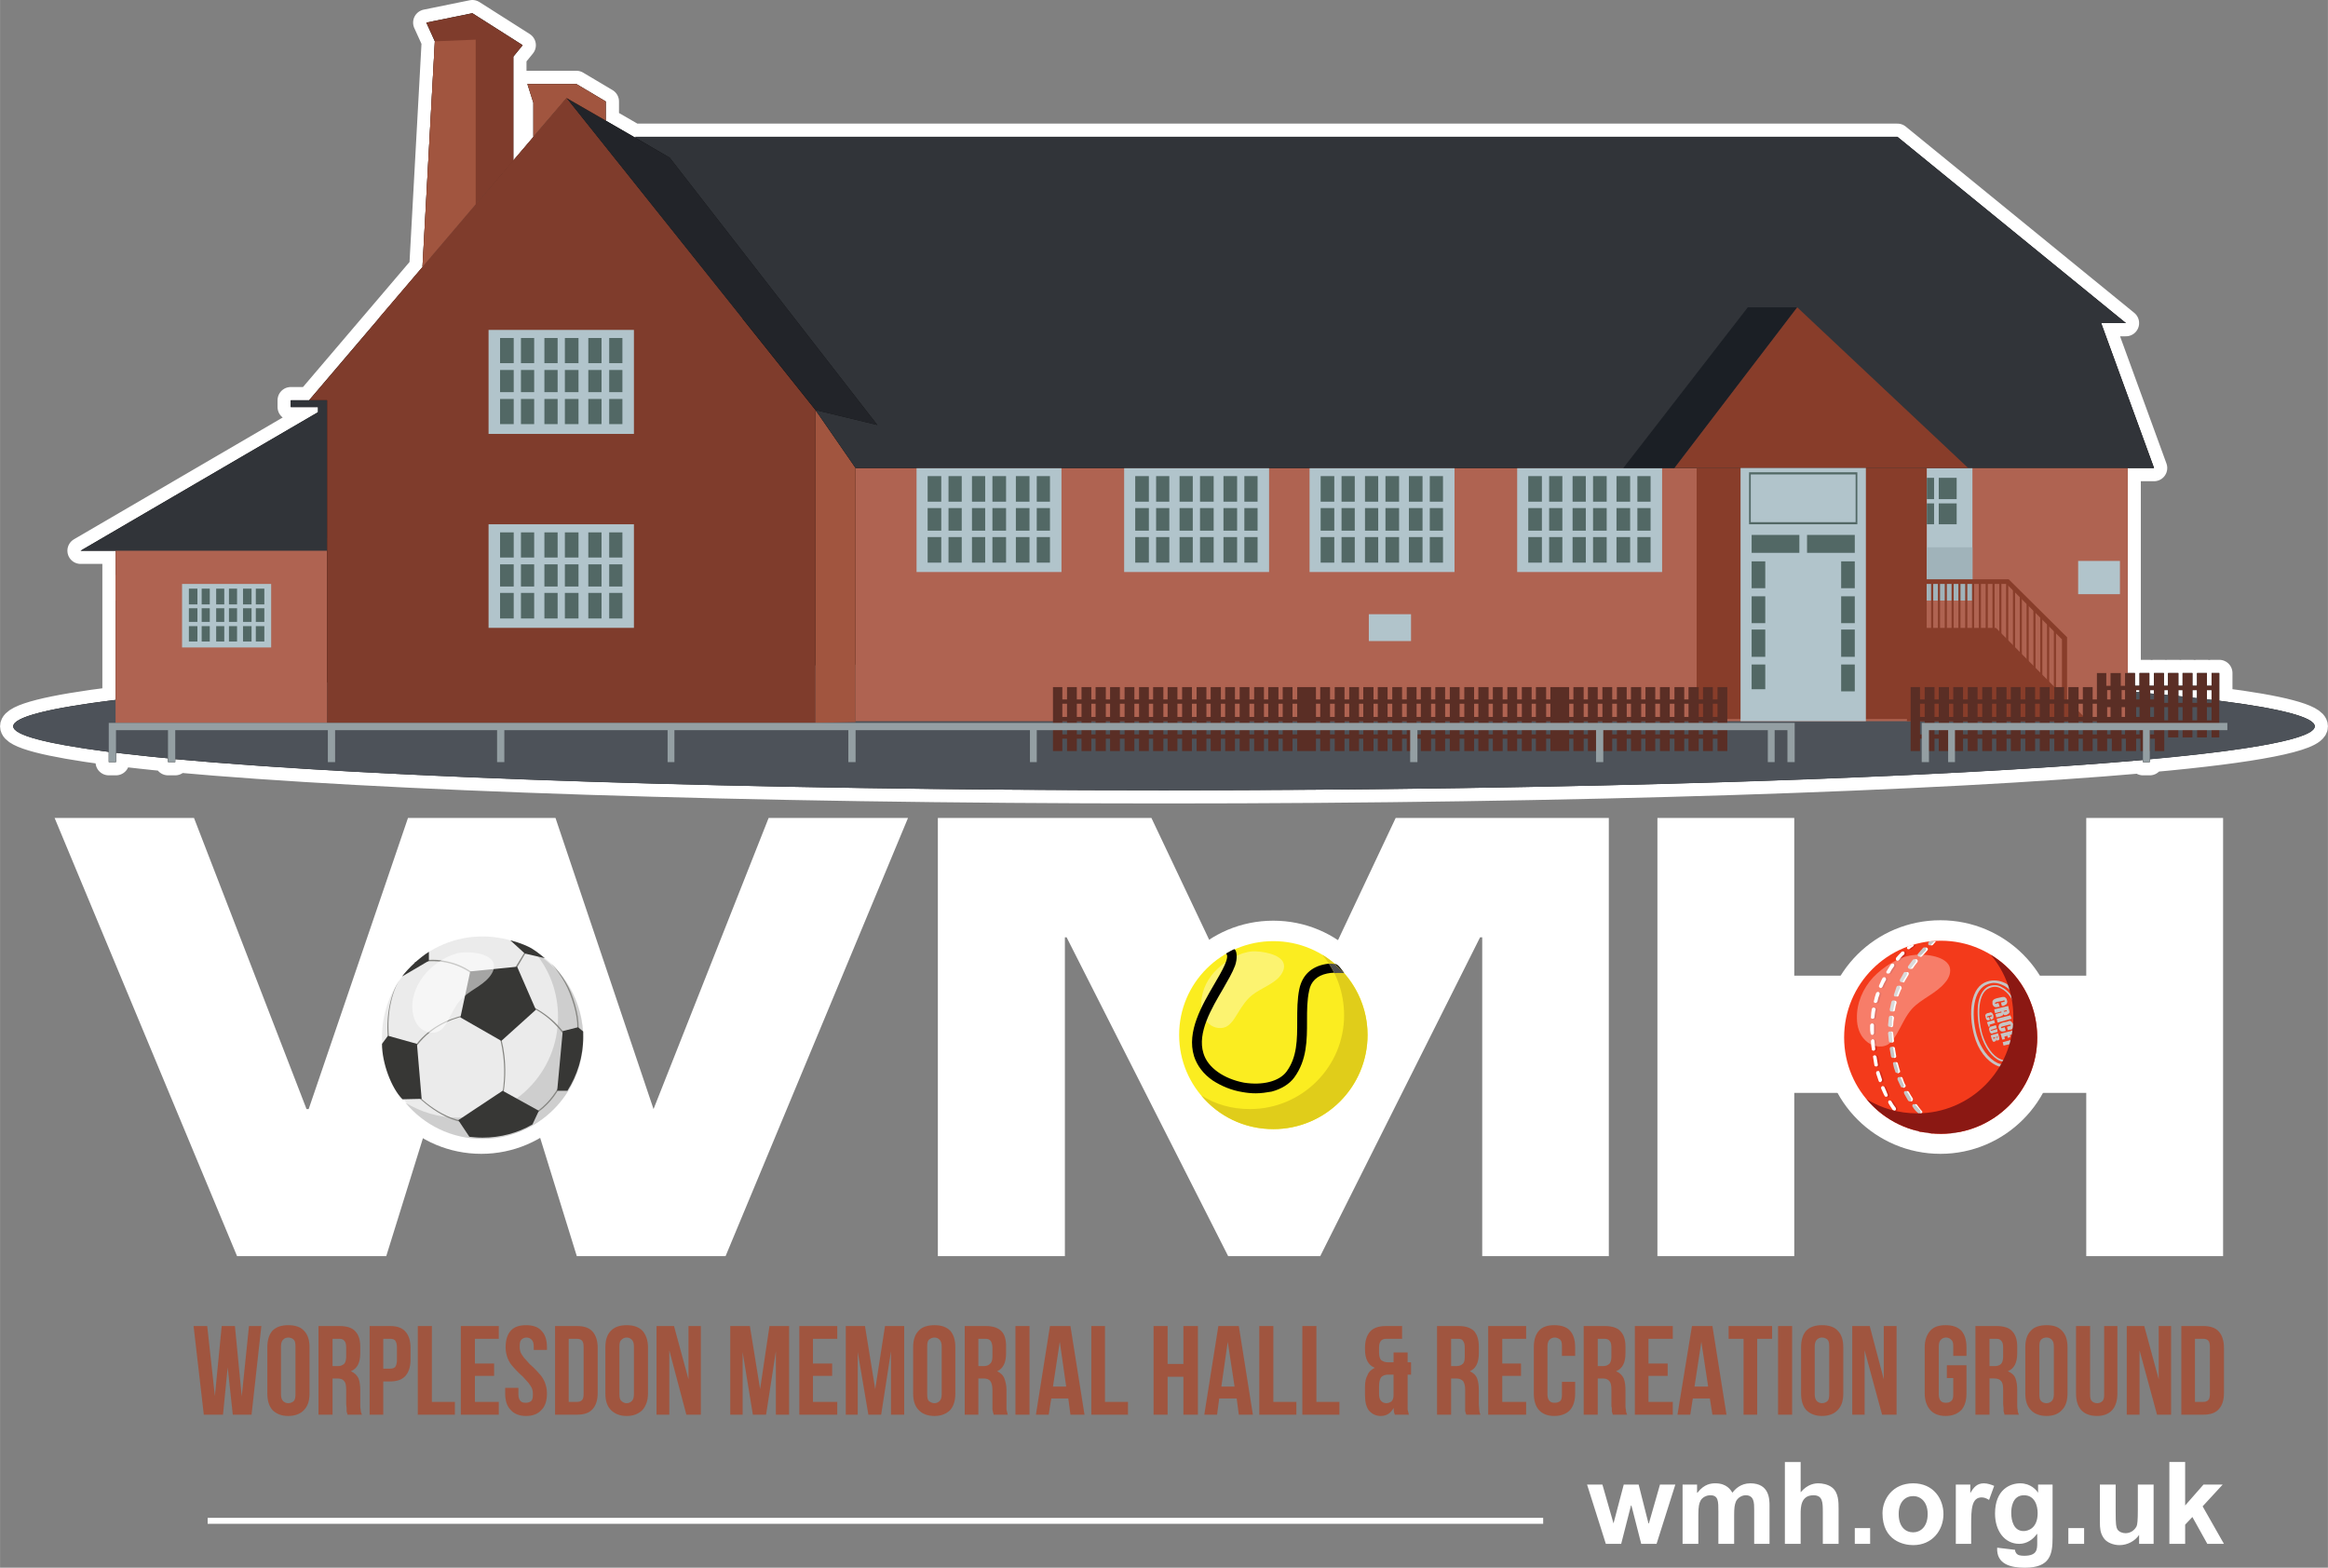 <?xml version="1.0" encoding="UTF-8"?>
<!DOCTYPE svg PUBLIC "-//W3C//DTD SVG 1.1//EN" "http://www.w3.org/Graphics/SVG/1.1/DTD/svg11.dtd">
<!-- Creator: CorelDRAW X8 -->
<svg xmlns="http://www.w3.org/2000/svg" xml:space="preserve" width="4.894in" height="3.296in" version="1.1" style="shape-rendering:geometricPrecision; text-rendering:geometricPrecision; image-rendering:optimizeQuality; fill-rule:evenodd; clip-rule:evenodd"
viewBox="0 0 5461 3678"
 xmlns:xlink="http://www.w3.org/1999/xlink">
 <rect x="0" y="0" width="5461" height="3678" fill="#808080" stroke="none"/>
 <defs>
  <style type="text/css">
   <![CDATA[
    .str0 {stroke:white;stroke-width:61.982;stroke-linecap:round;stroke-linejoin:round}
    .fil19 {fill:none}
    .fil20 {fill:black}
    .fil34 {fill:#1B1F25}
    .fil32 {fill:#222429}
    .fil30 {fill:#313439}
    .fil21 {fill:#4D5259}
    .fil31 {fill:#526865}
    .fil28 {fill:#5A2E25}
    .fil29 {fill:#7F3C2C}
    .fil23 {fill:#883D2A}
    .fil27 {fill:#883D2A}
    .fil36 {fill:#949FA3}
    .fil25 {fill:#A0B3BA}
    .fil33 {fill:#A1553F}
    .fil22 {fill:#AF6351}
    .fil24 {fill:#B1C4CB}
    .fil18 {fill:white}
    .fil9 {fill:black;fill-rule:nonzero}
    .fil5 {fill:#373735;fill-rule:nonzero}
    .fil11 {fill:#4D4D4D;fill-rule:nonzero}
    .fil35 {fill:#526865;fill-rule:nonzero}
    .fil4 {fill:#868682;fill-rule:nonzero}
    .fil26 {fill:#883D2A;fill-rule:nonzero}
    .fil17 {fill:#8B1813;fill-rule:nonzero}
    .fil0 {fill:#A0553F;fill-rule:nonzero}
    .fil15 {fill:#C5C5C5;fill-rule:nonzero}
    .fil3 {fill:#CECECE;fill-rule:nonzero}
    .fil13 {fill:#D32A19;fill-rule:nonzero}
    .fil10 {fill:#E0CD1A;fill-rule:nonzero}
    .fil2 {fill:#EBEBEB;fill-rule:nonzero}
    .fil12 {fill:#F33A1B;fill-rule:nonzero}
    .fil7 {fill:#FBED20;fill-rule:nonzero}
    .fil14 {fill:white;fill-rule:nonzero}
    .fil1 {fill:white;fill-rule:nonzero}
    .fil16 {fill:white;fill-rule:nonzero;fill-opacity:0.341}
    .fil8 {fill:white;fill-rule:nonzero;fill-opacity:0.361}
    .fil6 {fill:white;fill-rule:nonzero;fill-opacity:0.549}
   ]]>
  </style>
 </defs>
 <g id="Layer_x0020_1">
  <g id="_1676882423728">
   <g>
    <path class="fil0" d="M534 3208l-11 111 -45 0 -24 -208 32 0 18 164 16 -164 31 0 16 165 17 -165 29 0 -23 208 -44 0 -12 -111zm125 63c0,8 2,13 5,16 3,3 7,5 12,5 5,0 10,-2 13,-5 3,-3 4,-8 4,-16l0 -112c0,-8 -1,-13 -4,-16 -3,-3 -8,-5 -13,-5 -5,0 -9,2 -12,5 -3,3 -5,8 -5,16l0 112zm-32 -110c0,-17 4,-30 12,-39 9,-9 21,-13 37,-13 16,0 29,4 37,13 9,9 13,22 13,39l0 108c0,17 -4,30 -13,39 -8,9 -21,14 -37,14 -16,0 -28,-5 -37,-14 -8,-9 -12,-22 -12,-39l0 -108zm188 158c0,-1 0,-3 -1,-4 0,-1 -1,-2 -1,-4 0,-2 0,-4 0,-7 0,-3 -1,-6 -1,-10l0 -33c0,-10 -1,-17 -5,-21 -3,-4 -8,-6 -16,-6l-11 0 0 85 -33 0 0 -208 49 0c17,0 30,4 37,12 8,8 12,20 12,36l0 16c0,22 -7,36 -22,42 9,4 14,9 18,17 3,8 4,17 4,28l0 32c0,5 0,10 1,13 0,4 1,8 3,12l-34 0zm-35 -178l0 64 13 0c6,0 10,-2 14,-5 3,-3 5,-9 5,-17l0 -21c0,-7 -1,-13 -4,-16 -3,-4 -7,-5 -12,-5l-16 0zm135 -30c16,0 28,4 36,13 8,9 12,22 12,38l0 27c0,17 -4,30 -12,39 -8,9 -20,13 -36,13l-16 0 0 78 -32 0 0 -208 48 0zm-16 30l0 70 16 0c5,0 9,-1 12,-4 2,-3 4,-8 4,-15l0 -32c0,-7 -2,-12 -4,-15 -3,-3 -7,-4 -12,-4l-16 0zm81 -30l33 0 0 178 54 0 0 30 -87 0 0 -208zm134 88l45 0 0 29 -45 0 0 61 56 0 0 30 -89 0 0 -208 89 0 0 30 -56 0 0 58zm72 -38c0,-17 4,-30 12,-39 8,-9 20,-13 36,-13 16,0 28,4 36,13 9,9 13,22 13,39l0 6 -31 0 0 -8c0,-8 -2,-13 -5,-16 -3,-3 -7,-5 -12,-5 -5,0 -9,2 -12,5 -3,3 -4,8 -4,16 0,7 1,13 5,19 3,5 7,10 12,15 4,5 9,10 15,15 5,5 10,10 15,16 5,5 9,12 12,19 3,8 5,16 5,26 0,17 -4,30 -13,39 -8,9 -20,14 -36,14 -16,0 -28,-5 -36,-14 -9,-9 -13,-22 -13,-39l0 -13 31 0 0 15c0,8 2,13 5,16 3,3 7,4 12,4 5,0 9,-1 13,-4 3,-3 4,-8 4,-16 0,-7 -1,-13 -5,-19 -3,-5 -7,-10 -12,-15 -4,-5 -9,-10 -15,-15 -5,-5 -10,-10 -15,-16 -5,-5 -9,-12 -12,-19 -3,-8 -5,-16 -5,-26zm116 -50l51 0c17,0 29,4 37,13 8,9 12,22 12,38l0 106c0,17 -4,29 -12,38 -8,9 -20,13 -37,13l-51 0 0 -208zm32 30l0 148 19 0c5,0 9,-1 12,-4 3,-3 4,-8 4,-16l0 -108c0,-8 -1,-13 -4,-16 -3,-3 -7,-4 -12,-4l-19 0zm119 130c0,8 1,13 5,16 3,3 7,5 12,5 5,0 9,-2 12,-5 3,-3 5,-8 5,-16l0 -112c0,-8 -2,-13 -5,-16 -3,-3 -7,-5 -12,-5 -5,0 -9,2 -12,5 -4,3 -5,8 -5,16l0 112zm-33 -110c0,-17 4,-30 13,-39 9,-9 21,-13 37,-13 16,0 28,4 37,13 8,9 13,22 13,39l0 108c0,17 -5,30 -13,39 -9,9 -21,14 -37,14 -16,0 -28,-5 -37,-14 -9,-9 -13,-22 -13,-39l0 -108zm150 7l0 151 -30 0 0 -208 41 0 34 125 0 -125 29 0 0 208 -34 0 -40 -151zm213 91l22 -148 46 0 0 208 -31 0 0 -149 -23 149 -31 0 -24 -147 0 147 -29 0 0 -208 46 0 24 148zm124 -60l45 0 0 29 -45 0 0 61 57 0 0 30 -89 0 0 -208 89 0 0 30 -57 0 0 58zm146 60l23 -148 45 0 0 208 -31 0 0 -149 -23 149 -30 0 -25 -147 0 147 -28 0 0 -208 45 0 24 148zm122 12c0,8 1,13 4,16 4,3 8,5 13,5 5,0 9,-2 12,-5 3,-3 5,-8 5,-16l0 -112c0,-8 -2,-13 -5,-16 -3,-3 -7,-5 -12,-5 -5,0 -9,2 -13,5 -3,3 -4,8 -4,16l0 112zm-33 -110c0,-17 4,-30 13,-39 8,-9 21,-13 37,-13 16,0 28,4 37,13 8,9 12,22 12,39l0 108c0,17 -4,30 -12,39 -9,9 -21,14 -37,14 -16,0 -29,-5 -37,-14 -9,-9 -13,-22 -13,-39l0 -108zm189 158c0,-1 -1,-3 -1,-4 -1,-1 -1,-2 -1,-4 -1,-2 -1,-4 -1,-7 0,-3 0,-6 0,-10l0 -33c0,-10 -2,-17 -5,-21 -3,-4 -9,-6 -16,-6l-12 0 0 85 -32 0 0 -208 49 0c17,0 29,4 37,12 8,8 11,20 11,36l0 16c0,22 -7,36 -21,42 8,4 14,9 17,17 3,8 5,17 5,28l0 32c0,5 0,10 0,13 1,4 2,8 3,12l-33 0zm-36 -178l0 64 13 0c6,0 11,-2 14,-5 4,-3 6,-9 6,-17l0 -21c0,-7 -2,-13 -4,-16 -3,-4 -7,-5 -13,-5l-16 0zm87 -30l33 0 0 208 -33 0 0 -208zm162 208l-33 0 -5 -38 -40 0 -6 38 -30 0 33 -208 48 0 33 208zm-74 -66l31 0 -15 -105 -16 105zm90 -142l32 0 0 178 54 0 0 30 -86 0 0 -208zm179 208l-33 0 0 -208 33 0 0 89 37 0 0 -89 34 0 0 208 -34 0 0 -89 -37 0 0 89zm200 0l-33 0 -5 -38 -41 0 -5 38 -30 0 33 -208 48 0 33 208zm-74 -66l31 0 -16 -105 -15 105zm89 -142l33 0 0 178 54 0 0 30 -87 0 0 -208zm101 0l33 0 0 178 54 0 0 30 -87 0 0 -208zm147 142c0,-11 2,-20 6,-27 3,-8 9,-13 17,-17 -15,-6 -23,-20 -23,-43l0 -4c0,-16 4,-29 12,-38 8,-9 21,-13 37,-13l38 0 0 30 -37 0c-5,0 -9,1 -12,4 -3,3 -5,8 -5,16l0 13c0,8 2,14 5,17 4,3 9,5 15,5l14 0 0 -23 33 0 0 23 8 0 0 29 -8 0 0 69c0,5 0,10 0,13 1,4 2,8 3,12l-33 0c-1,-2 -1,-4 -2,-6 0,-2 -1,-6 -1,-10 -6,12 -16,19 -30,19 -12,0 -21,-5 -28,-13 -6,-8 -9,-20 -9,-35l0 -21zm33 18c0,8 2,13 5,16 3,3 7,5 12,5 5,0 9,-2 12,-4 3,-3 5,-8 5,-14l0 -49 -12 0c-8,0 -13,2 -17,6 -3,4 -5,11 -5,21l0 19zm205 48c-1,-1 -1,-3 -2,-4 0,-1 0,-2 -1,-4 0,-2 0,-4 0,-7 0,-3 0,-6 0,-10l0 -33c0,-10 -2,-17 -5,-21 -4,-4 -9,-6 -17,-6l-11 0 0 85 -33 0 0 -208 50 0c17,0 29,4 37,12 7,8 11,20 11,36l0 16c0,22 -7,36 -21,42 8,4 14,9 17,17 3,8 4,17 4,28l0 32c0,5 1,10 1,13 0,4 1,8 3,12l-33 0zm-36 -178l0 64 13 0c6,0 11,-2 14,-5 4,-3 5,-9 5,-17l0 -21c0,-7 -1,-13 -4,-16 -2,-4 -6,-5 -12,-5l-16 0zm120 58l44 0 0 29 -44 0 0 61 56 0 0 30 -89 0 0 -208 89 0 0 30 -56 0 0 58zm171 43l0 27c0,17 -4,30 -12,39 -8,9 -21,14 -37,14 -16,0 -28,-5 -36,-14 -8,-9 -12,-22 -12,-39l0 -108c0,-17 4,-30 12,-39 8,-9 20,-13 36,-13 16,0 29,4 37,13 8,9 12,22 12,39l0 20 -31 0 0 -22c0,-8 -1,-13 -4,-16 -4,-3 -8,-5 -13,-5 -5,0 -9,2 -12,5 -3,3 -5,8 -5,16l0 112c0,8 2,13 5,16 3,3 7,4 12,4 5,0 9,-1 13,-4 3,-3 4,-8 4,-16l0 -29 31 0zm88 77c0,-1 0,-3 -1,-4 0,-1 -1,-2 -1,-4 0,-2 0,-4 0,-7 -1,-3 -1,-6 -1,-10l0 -33c0,-10 -1,-17 -5,-21 -3,-4 -8,-6 -16,-6l-11 0 0 85 -33 0 0 -208 49 0c17,0 30,4 37,12 8,8 12,20 12,36l0 16c0,22 -7,36 -22,42 9,4 14,9 18,17 3,8 4,17 4,28l0 32c0,5 0,10 1,13 0,4 1,8 3,12l-34 0zm-35 -178l0 64 13 0c6,0 10,-2 14,-5 3,-3 5,-9 5,-17l0 -21c0,-7 -1,-13 -4,-16 -3,-4 -7,-5 -13,-5l-15 0zm119 58l45 0 0 29 -45 0 0 61 57 0 0 30 -89 0 0 -208 89 0 0 30 -57 0 0 58zm183 120l-33 0 -6 -38 -40 0 -6 38 -30 0 34 -208 48 0 33 208zm-75 -66l32 0 -16 -105 -16 105zm80 -142l102 0 0 30 -35 0 0 178 -32 0 0 -178 -35 0 0 -30zm116 0l33 0 0 208 -33 0 0 -208zm86 160c0,8 2,13 5,16 3,3 7,5 12,5 5,0 10,-2 13,-5 3,-3 4,-8 4,-16l0 -112c0,-8 -1,-13 -4,-16 -3,-3 -8,-5 -13,-5 -5,0 -9,2 -12,5 -3,3 -5,8 -5,16l0 112zm-32 -110c0,-17 4,-30 12,-39 9,-9 21,-13 37,-13 16,0 29,4 37,13 9,9 13,22 13,39l0 108c0,17 -4,30 -13,39 -8,9 -21,14 -37,14 -16,0 -28,-5 -37,-14 -8,-9 -12,-22 -12,-39l0 -108zm149 7l0 151 -29 0 0 -208 41 0 33 125 0 -125 30 0 0 208 -34 0 -41 -151zm193 35l46 0 0 66c0,17 -4,30 -12,39 -9,9 -21,14 -37,14 -16,0 -28,-5 -36,-14 -8,-9 -13,-22 -13,-39l0 -108c0,-17 5,-30 13,-39 8,-9 20,-13 36,-13 16,0 28,4 37,13 8,9 12,22 12,39l0 20 -31 0 0 -22c0,-8 -1,-13 -5,-16 -3,-3 -7,-5 -12,-5 -5,0 -9,2 -12,5 -3,3 -5,8 -5,16l0 112c0,8 2,13 5,16 3,3 7,4 12,4 5,0 9,-1 12,-4 4,-3 5,-8 5,-16l0 -38 -15 0 0 -30zm135 116c0,-1 0,-3 -1,-4 0,-1 0,-2 -1,-4 0,-2 0,-4 0,-7 0,-3 -1,-6 -1,-10l0 -33c0,-10 -1,-17 -5,-21 -3,-4 -8,-6 -16,-6l-11 0 0 85 -33 0 0 -208 49 0c17,0 30,4 37,12 8,8 12,20 12,36l0 16c0,22 -7,36 -22,42 9,4 15,9 18,17 3,8 4,17 4,28l0 32c0,5 0,10 1,13 0,4 1,8 3,12l-34 0zm-35 -178l0 64 13 0c6,0 11,-2 14,-5 3,-3 5,-9 5,-17l0 -21c0,-7 -1,-13 -4,-16 -3,-4 -7,-5 -12,-5l-16 0zm117 130c0,8 1,13 4,16 3,3 7,5 13,5 5,0 9,-2 12,-5 3,-3 5,-8 5,-16l0 -112c0,-8 -2,-13 -5,-16 -3,-3 -7,-5 -12,-5 -6,0 -10,2 -13,5 -3,3 -4,8 -4,16l0 112zm-33 -110c0,-17 4,-30 13,-39 8,-9 21,-13 37,-13 16,0 28,4 36,13 9,9 13,22 13,39l0 108c0,17 -4,30 -13,39 -8,9 -20,14 -36,14 -16,0 -29,-5 -37,-14 -9,-9 -13,-22 -13,-39l0 -108zm152 -50l0 161c0,7 1,12 4,15 3,3 7,5 13,5 5,0 9,-2 12,-5 3,-3 4,-8 4,-15l0 -161 31 0 0 158c0,17 -4,30 -12,39 -8,9 -20,14 -36,14 -16,0 -29,-5 -37,-14 -8,-9 -12,-22 -12,-39l0 -158 33 0zm116 57l0 151 -30 0 0 -208 41 0 34 125 0 -125 29 0 0 208 -33 0 -41 -151zm98 -57l51 0c17,0 29,4 37,13 8,9 12,22 12,38l0 106c0,17 -4,29 -12,38 -8,9 -20,13 -37,13l-51 0 0 -208zm32 30l0 148 19 0c5,0 9,-1 12,-4 3,-3 4,-8 4,-16l0 -108c0,-8 -1,-13 -4,-16 -3,-3 -7,-4 -12,-4l-19 0z"/>
   </g>
   <g>
    <polygon class="fil1" points="906,2947 556,2947 128,1919 455,1919 719,2602 724,2602 957,1919 1303,1919 1533,2602 1803,1919 2130,1919 1702,2947 1353,2947 1130,2227 "/>
    <polygon class="fil1" points="3097,2947 2881,2947 2502,2199 2498,2199 2498,2947 2200,2947 2200,1919 2701,1919 2985,2518 2989,2523 3274,1919 3774,1919 3774,2947 3477,2947 3477,2199 3472,2199 "/>
    <polygon class="fil1" points="4209,2564 4209,2947 3888,2947 3888,1919 4209,1919 4209,2289 4894,2289 4894,1919 5215,1919 5215,2947 4894,2947 4894,2564 "/>
   </g>
   <g>
    <path class="fil1" d="M4826 2433c0,151 -123,274 -274,274 -152,0 -275,-123 -275,-274 0,-152 123,-274 275,-274 151,0 274,122 274,274z"/>
   </g>
   <path class="fil1" d="M3261 2434c0,151 -123,274 -274,274 -152,0 -274,-123 -274,-274 0,-152 122,-274 274,-274 151,0 274,122 274,274z"/>
   <path class="fil1" d="M1403 2433c0,151 -123,274 -274,274 -152,0 -274,-123 -274,-274 0,-152 122,-274 274,-274 151,0 274,122 274,274z"/>
   <g>
    <g>
     <path class="fil2" d="M1368 2433c0,130 -106,236 -236,236 -131,0 -236,-106 -236,-236 0,-130 105,-236 236,-236 130,0 236,106 236,236z"/>
    </g>
    <g>
     <path class="fil3" d="M1254 2234c35,41 55,94 55,152 0,130 -105,236 -235,236 -45,0 -87,-13 -123,-35 43,52 108,85 181,85 130,0 236,-106 236,-236 0,-86 -46,-160 -114,-202z"/>
    </g>
    <g>
     <g>
      <path class="fil4" d="M1121 2659l0 -3c0,0 10,-1 21,-11 11,-9 26,-28 34,-66 17,-81 -4,-145 -4,-145l2 -1c1,0 22,65 4,147 -8,38 -23,58 -34,67 -12,11 -23,12 -23,12z"/>
     </g>
    </g>
    <g>
     <g>
      <path class="fil4" d="M1352 2481c-29,-72 -78,-106 -114,-122 -39,-17 -71,-16 -71,-16l0 -3c0,0 33,0 72,17 23,10 44,24 62,41 23,22 41,50 53,82l-2 1z"/>
     </g>
    </g>
    <g>
     <g>
      <path class="fil4" d="M1172 2335l-3 -2c10,-14 27,-41 42,-67 10,-17 20,-32 27,-44l2 2c-7,11 -16,27 -26,44 -16,26 -32,53 -42,67z"/>
     </g>
    </g>
    <g>
     <g>
      <path class="fil4" d="M1157 2338c0,-1 -15,-27 -45,-50 -28,-21 -74,-43 -139,-28l0 -3c28,-7 56,-7 82,0 21,5 41,15 59,29 30,23 45,50 45,50l-2 2z"/>
     </g>
    </g>
    <g>
     <g>
      <path class="fil4" d="M933 2559l-3 -1c33,-167 158,-179 211,-184 6,-1 11,-1 15,-2l0 3c-4,0 -9,1 -15,1 -52,5 -175,17 -208,183z"/>
     </g>
    </g>
    <g>
     <polygon class="fil5" points="1213,2268 1103,2279 1080,2387 1176,2442 1257,2369 "/>
    </g>
    <g>
     <path class="fil5" d="M943 2291l63 -37 0 -21c-23,15 -47,37 -63,58z"/>
    </g>
    <g>
     <path class="fil5" d="M1197 2206l34 31 47 11c0,0 -19,-16 -31,-23 -21,-12 -50,-19 -50,-19z"/>
    </g>
    <g>
     <g>
      <path class="fil4" d="M1107 2635c-67,0 -128,-61 -140,-76l2 -1c12,15 72,74 138,74l0 3z"/>
     </g>
    </g>
    <g>
     <g>
      <path class="fil4" d="M1255 2614l-2 -2c28,-18 48,-43 63,-72l2 1c-14,30 -35,55 -63,73z"/>
     </g>
    </g>
    <g>
     <g>
      <path class="fil4" d="M1355 2431l-3 -1c6,-24 0,-61 -16,-101 -13,-33 -36,-61 -43,-68 9,8 32,33 46,67 16,40 22,78 16,103z"/>
     </g>
    </g>
    <g>
     <g>
      <path class="fil4" d="M912 2449c-9,-47 0,-119 29,-155 -13,16 -22,43 -27,73 -4,28 -4,58 1,82l-3 0z"/>
     </g>
    </g>
    <g>
     <path class="fil5" d="M944 2579l45 -1 -11 -129 -68 -19 -14 19c0,45 22,104 48,130z"/>
    </g>
    <g>
     <path class="fil5" d="M1075 2628l26 39c10,1 20,2 31,2 42,0 83,-11 117,-31l15 -32 -85 -47 -104 69z"/>
    </g>
    <g>
     <path class="fil5" d="M1307 2559l24 0c23,-36 37,-80 37,-126 0,-1 0,-12 0,-13l-12 -10 -36 9 -13 140z"/>
    </g>
    <g>
     <path class="fil6" d="M1001 2281c-21,23 -35,53 -34,84 1,17 6,34 17,45 12,12 32,17 46,9 9,-5 15,-14 19,-22 10,-18 18,-36 31,-51 20,-22 50,-32 68,-54 8,-10 14,-22 9,-34 -9,-22 -56,-26 -76,-23 -29,4 -61,25 -80,46z"/>
    </g>
   </g>
   <g>
    <g>
     <path class="fil7" d="M3208 2428c0,122 -99,221 -221,221 -122,0 -221,-99 -221,-221 0,-122 99,-220 221,-220 122,0 221,98 221,220z"/>
    </g>
    <g>
     <path class="fil8" d="M2857 2272c-23,21 -38,50 -39,80 -1,16 3,33 14,46 10,12 29,18 44,11 8,-4 15,-12 20,-20 11,-17 20,-34 34,-48 20,-20 51,-28 70,-48 8,-9 15,-21 11,-33 -7,-22 -53,-29 -73,-28 -29,2 -61,21 -81,40z"/>
    </g>
    <g>
     <g>
      <path class="fil9" d="M2946 2565c-11,0 -21,-1 -32,-3 -25,-4 -49,-14 -69,-27 -22,-15 -37,-35 -44,-57 -18,-58 19,-120 48,-170 17,-29 37,-63 27,-71 0,0 19,-11 20,-10 6,4 7,23 1,39 -6,16 -16,33 -28,54 -27,46 -61,103 -46,151 10,34 48,60 95,69 44,7 83,-3 100,-26 25,-34 25,-75 25,-119 0,-25 0,-51 5,-75 7,-32 28,-52 61,-58 7,-2 19,-1 25,0 7,2 19,21 19,21 0,0 -21,-3 -40,1 -24,5 -38,19 -42,40 -5,23 -5,46 -5,71 0,45 0,92 -30,133 -11,15 -30,27 -53,33 -12,2 -24,4 -37,4z"/>
     </g>
    </g>
    <g>
     <path class="fil10" d="M3102 2240c32,38 51,88 51,142 0,121 -99,220 -221,220 -42,0 -81,-11 -114,-32 40,49 101,79 169,79 122,0 221,-99 221,-221 0,-79 -43,-149 -106,-188z"/>
    </g>
    <g>
     <path class="fil11" d="M3130 2283c12,-1 23,0 23,0 -7,-7 -14,-14 -22,-21 -3,-1 -9,-1 -14,-1 5,7 9,14 13,22z"/>
    </g>
   </g>
   <g>
    <path class="fil12" d="M4779 2434c0,125 -101,226 -226,226 -126,0 -227,-101 -227,-226 0,-125 101,-227 227,-227 125,0 226,102 226,227z"/>
   </g>
   <g>
    <g>
     <g>
      <path class="fil13" d="M4482 2228c-2,0 -3,-1 -4,-2 -1,-1 0,-5 2,-5 1,-1 12,-4 13,-4 2,0 0,3 -2,4 -2,2 -4,4 -7,6 -1,1 -1,1 -2,1z"/>
     </g>
    </g>
    <g>
     <g>
      <path class="fil13" d="M4498 2653c-5,-2 -9,-5 -13,-8 -2,-1 -2,-3 -1,-5 1,-2 4,-3 6,-1 5,3 10,6 15,9 2,1 3,3 2,5 0,1 -1,2 -1,2 -1,1 -7,-1 -8,-2zm-25 -19l0 0c-1,0 -2,0 -3,-1 -5,-4 -9,-8 -14,-13 -1,-2 -1,-5 1,-6 1,-2 4,-1 5,0 5,5 9,9 13,13 2,2 2,4 1,6 -1,1 -2,1 -3,1zm-25 -28l0 0c-2,0 -3,0 -4,-1 -3,-5 -7,-11 -10,-16 -1,-2 -1,-5 1,-6 2,-1 5,0 6,1 3,6 7,11 10,16 1,2 1,4 -1,6 -1,0 -1,0 -2,0zm-19 -32l0 0c-2,0 -3,-1 -4,-2 -3,-6 -5,-12 -8,-18 -1,-2 0,-4 3,-5 2,-1 4,0 5,2 2,6 5,12 7,17 1,2 0,5 -2,6 0,0 -1,0 -1,0zm-14 -35l0 0c-2,0 -4,-1 -4,-3 -2,-5 -4,-12 -6,-18 0,-2 1,-4 3,-5 3,0 5,1 5,3 2,6 4,12 6,18 0,2 -1,4 -3,5 0,0 -1,0 -1,0zm-10 -36l0 0c-2,0 -4,-1 -4,-3 -1,-6 -2,-13 -3,-19 -1,-2 1,-4 3,-5 2,0 4,1 5,4 1,6 2,12 3,18 1,2 -1,4 -3,5 0,0 -1,0 -1,0zm-6 -37l0 0c-2,0 -4,-2 -4,-4 -1,-6 -2,-12 -2,-19 0,-2 1,-4 4,-4 2,0 4,1 4,4 1,6 1,12 2,18 0,3 -1,5 -4,5 0,0 0,0 0,0zm-3 -38l0 0c-2,0 -4,-1 -4,-3 -1,-4 -1,-8 -1,-12 0,-3 0,-5 0,-8 1,-2 2,-4 5,-4 2,1 4,2 4,5 0,2 0,4 0,7 0,3 0,7 0,11 0,2 -2,4 -4,4 0,0 0,0 0,0zm1 -37l0 0c0,0 0,0 -1,0 -2,0 -3,-2 -3,-5 0,-6 1,-12 2,-19 1,-2 3,-3 5,-3 2,1 4,3 4,5 -2,6 -2,12 -3,18 0,2 -2,4 -4,4zm7 -37l0 0c-1,0 -1,0 -1,0 -3,-1 -4,-3 -3,-5 1,-6 3,-12 5,-18 1,-3 3,-4 5,-3 3,1 4,3 3,5 -2,6 -4,12 -5,18 -1,2 -3,3 -4,3zm12 -36l0 0c-1,0 -1,0 -2,0 -2,-1 -3,-3 -2,-5 3,-6 5,-12 8,-18 1,-2 4,-2 6,-1 2,1 3,3 2,5 -3,6 -6,11 -8,17 -1,2 -3,2 -4,2zm17 -33l0 0c-1,0 -1,0 -2,0 -2,-2 -2,-4 -1,-6 3,-6 7,-11 10,-16 2,-2 4,-2 6,-1 2,1 2,4 1,6 -4,5 -7,10 -10,15 -1,1 -2,2 -4,2zm22 -30l0 0c-1,0 -2,-1 -2,-1 -2,-2 -2,-4 -1,-6 4,-5 9,-10 13,-14 2,-2 4,-2 6,0 1,1 1,4 0,6 -5,4 -9,8 -13,13 0,1 -2,2 -3,2z"/>
     </g>
    </g>
    <g>
     <g>
      <path class="fil13" d="M4517 2657c0,-2 3,-3 5,-3 5,2 8,2 8,2 2,1 3,2 4,3 0,1 -17,-1 -17,-2z"/>
     </g>
    </g>
   </g>
   <g>
    <g>
     <g>
      <path class="fil14" d="M4478 2227c-2,0 -3,0 -4,-1 -1,-2 -1,-5 2,-6 1,0 12,-4 12,-4 3,1 1,3 -1,5 -2,1 -5,3 -7,5 -1,1 -2,1 -2,1z"/>
     </g>
    </g>
    <g>
     <g>
      <path class="fil14" d="M4494 2653c-5,-3 -9,-5 -13,-8 -2,-2 -2,-4 -1,-6 1,-2 4,-2 6,-1 5,4 10,7 15,9 2,1 3,4 2,6 0,1 -1,1 -1,1 -1,1 -7,-1 -8,-1zm-25 -19l0 0c-1,0 -2,-1 -3,-1 -5,-4 -9,-9 -14,-14 -1,-2 -1,-4 1,-6 1,-1 4,-1 5,1 5,4 9,9 13,13 2,1 2,4 1,5 -1,1 -2,2 -3,2zm-25 -28l0 0c-2,0 -3,-1 -4,-2 -3,-5 -7,-10 -10,-16 -1,-2 -1,-4 1,-6 2,-1 5,0 6,2 3,5 6,10 10,15 1,2 1,5 -1,6 -1,1 -2,1 -2,1zm-19 -33l0 0c-2,0 -3,0 -4,-2 -3,-5 -5,-11 -8,-17 -1,-2 0,-5 3,-6 2,0 4,1 5,3 2,5 5,11 7,17 1,2 0,4 -2,5 0,0 -1,0 -1,0zm-14 -34l0 0c-2,0 -4,-2 -4,-3 -2,-6 -4,-12 -6,-18 0,-3 1,-5 3,-5 3,-1 5,0 5,2 2,6 4,12 6,18 0,2 -1,5 -3,5 -1,1 -1,1 -1,1zm-10 -37l0 0c-2,0 -4,-1 -4,-3 -1,-6 -2,-12 -3,-19 -1,-2 1,-4 3,-4 2,-1 4,1 5,3 1,6 2,12 3,18 1,3 -1,5 -3,5 0,0 -1,0 -1,0zm-6 -37l0 0c-2,0 -4,-1 -4,-3 -1,-6 -2,-13 -2,-19 0,-2 1,-4 4,-5 2,0 4,2 4,4 1,6 1,13 2,19 0,2 -1,4 -4,4 0,0 0,0 0,0zm-3 -37l0 0c-2,0 -4,-2 -4,-4 -1,-4 -1,-8 -1,-12 0,-2 0,-5 0,-7 1,-2 2,-4 5,-4 2,0 4,2 4,4 0,2 0,5 0,7 0,4 0,8 0,12 0,2 -2,4 -4,4 0,0 0,0 0,0zm1 -38l0 0c0,0 0,0 -1,0 -2,0 -4,-2 -3,-4 0,-7 1,-13 2,-19 1,-2 3,-4 5,-3 2,0 4,2 4,4 -2,6 -2,12 -3,19 0,2 -2,3 -4,3zm7 -37l0 0c-1,0 -1,0 -1,0 -3,0 -4,-3 -3,-5 1,-6 3,-12 5,-18 1,-2 3,-3 5,-3 3,1 4,3 3,6 -2,5 -4,11 -5,17 -1,2 -3,3 -4,3zm12 -35l0 0c-1,0 -1,0 -2,-1 -2,0 -3,-3 -2,-5 3,-6 5,-12 8,-17 1,-2 4,-3 6,-2 2,1 3,4 2,6 -3,5 -6,11 -8,16 -1,2 -3,3 -4,3zm17 -34l0 0c-1,0 -1,0 -2,0 -2,-1 -3,-4 -1,-6 3,-5 7,-11 10,-16 2,-1 4,-2 6,-1 2,2 2,4 1,6 -4,5 -7,10 -10,16 -1,1 -2,1 -4,1zm22 -30l0 0c-1,0 -2,0 -2,-1 -2,-1 -2,-4 -1,-6 4,-5 8,-9 13,-14 1,-1 4,-1 6,0 1,2 1,4 0,6 -5,4 -9,9 -13,14 -1,1 -2,1 -3,1z"/>
     </g>
    </g>
    <g>
     <g>
      <path class="fil14" d="M4513 2657c0,-2 3,-3 5,-3 5,2 8,2 8,2 2,0 3,2 4,3 0,1 -17,-1 -17,-2z"/>
     </g>
    </g>
   </g>
   <g>
    <g>
     <g>
      <path class="fil14" d="M4531 2218c-1,0 -2,0 -3,-1 -2,-2 -2,-4 0,-6 1,-1 1,-2 2,-2 1,-1 11,-1 11,-1 0,1 0,1 -1,2 -2,2 -4,5 -6,7 -1,1 -2,1 -3,1z"/>
     </g>
    </g>
    <g>
     <g>
      <path class="fil14" d="M4564 2656c-1,0 -1,0 -2,0 -6,-3 -11,-6 -17,-9 -2,-1 -2,-4 -1,-6 1,-2 4,-2 6,-1 5,3 10,6 15,8 2,1 3,3 2,5 0,2 -2,3 -3,3zm-32 -19l0 0c-1,0 -1,0 -2,-1 -5,-3 -10,-7 -14,-11 -2,-2 -2,-5 -1,-6 2,-2 4,-2 6,0 4,4 9,7 14,11 2,1 2,4 1,6 -1,1 -2,1 -4,1zm-27 -24l0 0c-1,0 -2,-1 -3,-2 -4,-4 -8,-9 -12,-14 -1,-2 -1,-4 1,-6 2,-1 5,-1 6,1 4,5 7,10 11,14 2,2 2,4 0,6 -1,0 -2,1 -3,1zm-22 -29l0 0c-1,0 -2,-1 -3,-2 -3,-5 -7,-11 -10,-16 -1,-2 0,-5 2,-6 2,-1 5,0 6,2 3,5 6,11 9,15 1,2 0,5 -1,6 -1,1 -2,1 -3,1zm-17 -32l0 0c-2,0 -3,-1 -4,-3 -2,-5 -5,-11 -7,-17 -1,-2 1,-4 3,-5 2,-1 4,0 5,2 2,6 4,12 7,17 1,2 0,4 -2,5 -1,1 -1,1 -2,1zm-13 -34l0 0c-2,0 -3,-2 -4,-3 -1,-6 -3,-12 -5,-18 0,-2 1,-5 3,-5 2,-1 5,1 5,3 2,6 3,12 5,17 1,2 0,5 -3,5 0,0 0,1 -1,1zm-9 -36l0 0c-2,0 -3,-1 -4,-3 -1,-6 -2,-12 -3,-18 0,-2 1,-5 3,-5 3,0 5,1 5,3 1,7 2,12 3,18 1,2 -1,5 -3,5 0,0 0,0 -1,0zm-5 -36l0 0c-2,0 -4,-1 -4,-4 -1,-6 -2,-12 -2,-18 0,-2 2,-4 4,-4 2,0 4,1 4,4 1,6 1,12 2,18 0,2 -2,4 -4,4 0,0 0,0 0,0zm-2 -36l0 0c0,0 0,0 0,0 -2,0 -4,-2 -4,-5 0,-6 1,-12 1,-18 1,-2 3,-4 5,-4 2,1 4,3 4,5 -1,6 -2,12 -2,18 0,2 -2,4 -4,4zm4 -37l0 0c0,0 0,0 -1,0 -2,0 -3,-2 -3,-4 1,-6 2,-13 4,-19 1,-2 3,-3 5,-2 2,0 3,2 3,5 -2,5 -3,11 -4,17 0,2 -2,3 -4,3zm9 -35l0 0c0,0 -1,0 -1,0 -2,-1 -3,-3 -3,-5 2,-6 5,-12 7,-18 1,-2 3,-3 5,-2 2,1 3,4 3,6 -3,5 -5,11 -7,16 0,2 -2,3 -4,3zm15 -33l0 0c-1,0 -2,-1 -2,-1 -2,-1 -3,-3 -2,-5 3,-6 6,-11 9,-17 1,-1 4,-2 6,-1 2,1 2,4 1,6 -3,5 -6,10 -9,15 0,2 -2,3 -3,3zm18 -32l0 0c0,0 -1,0 -2,0 -2,-2 -2,-4 -1,-6 4,-5 7,-10 11,-15 2,-2 4,-2 6,-1 2,2 2,4 1,6 -4,5 -8,10 -11,15 -1,1 -2,1 -4,1zm23 -28l0 0c-1,0 -2,-1 -3,-1 -1,-2 -2,-4 0,-6 4,-4 8,-9 12,-14 2,-1 4,-2 6,0 2,2 2,4 0,6 -4,5 -8,9 -12,13 -1,1 -2,2 -3,2z"/>
     </g>
    </g>
    <g>
     <g>
      <path class="fil14" d="M4577 2659c0,-1 0,-2 0,-3 1,-2 3,-3 5,-2 5,1 8,2 8,2 1,0 2,0 3,1 0,0 -16,2 -16,2z"/>
     </g>
    </g>
   </g>
   <g>
    <g>
     <g>
      <path class="fil15" d="M4527 2218c-1,0 -2,-1 -3,-1 -1,-2 -1,-5 0,-6 1,-1 1,-2 2,-2 1,-1 11,-1 11,-1 0,0 0,1 -1,2 -2,2 -4,4 -6,6 -1,1 -2,2 -3,2z"/>
     </g>
    </g>
    <g>
     <g>
      <path class="fil15" d="M4560 2656c-1,0 -1,0 -2,-1 -5,-2 -11,-5 -16,-8 -2,-1 -3,-4 -2,-6 1,-2 4,-3 6,-1 5,3 10,5 16,8 2,1 3,3 2,5 -1,2 -3,3 -4,3zm-31 -19l0 0c-1,0 -2,0 -3,-1 -5,-3 -10,-7 -14,-12 -2,-1 -2,-4 -1,-5 2,-2 5,-2 6,-1 5,4 9,8 14,12 2,1 2,4 1,5 -1,2 -2,2 -3,2zm-27 -24l0 0c-2,0 -3,-1 -3,-2 -5,-4 -9,-9 -12,-14 -2,-2 -1,-4 0,-6 2,-1 5,-1 6,1 4,5 8,9 12,14 1,1 1,4 -1,6 0,0 -1,1 -2,1zm-22 -29l0 0c-2,0 -3,-1 -4,-2 -3,-5 -6,-11 -9,-16 -1,-2 -1,-5 1,-6 2,-1 5,0 6,2 3,5 6,10 9,15 1,2 1,5 -1,6 -1,0 -2,1 -2,1zm-18 -33l0 0c-1,0 -3,0 -3,-2 -3,-5 -5,-11 -8,-17 0,-2 1,-5 3,-5 2,-1 4,0 5,2 2,6 5,11 7,17 1,2 0,4 -2,5 -1,0 -1,0 -2,0zm-13 -34l0 0c-1,0 -3,-1 -3,-3 -2,-5 -4,-11 -5,-17 -1,-3 0,-5 2,-5 3,-1 5,0 5,3 2,6 4,11 5,17 1,2 0,4 -2,5 -1,0 -1,0 -2,0zm-9 -35l0 0c-1,0 -3,-1 -4,-3 -1,-6 -2,-12 -3,-18 0,-3 1,-5 4,-5 2,0 4,1 4,3 1,6 2,12 3,18 1,2 -1,4 -3,5 0,0 0,0 -1,0zm-5 -36l0 0c-2,0 -4,-2 -4,-4 -1,-6 -1,-12 -2,-18 0,-2 2,-4 4,-4 3,-1 4,1 5,3 0,6 0,12 1,18 0,3 -2,5 -4,5 0,0 0,0 0,0zm-2 -37l0 0c0,0 0,0 0,0 -2,0 -4,-1 -4,-4 1,-6 1,-12 2,-18 0,-2 2,-4 4,-4 2,0 4,2 4,5 -1,5 -1,12 -1,18 -1,2 -2,3 -5,3zm4 -36l0 0c0,0 0,0 -1,0 -2,0 -3,-2 -3,-5 1,-6 3,-12 4,-18 1,-2 3,-3 5,-3 2,1 4,3 3,5 -1,6 -3,12 -4,18 0,2 -2,3 -4,3zm9 -35l0 0c0,0 0,0 -1,0 -2,-1 -3,-3 -2,-5 2,-6 4,-12 6,-18 1,-2 4,-3 6,-2 2,1 3,3 2,5 -3,6 -5,12 -7,17 0,2 -2,3 -4,3zm15 -34l0 0c-1,0 -1,0 -2,0 -2,-1 -3,-4 -2,-6 3,-5 6,-10 9,-16 1,-2 4,-2 6,-1 2,1 2,4 1,6 -3,5 -6,10 -9,15 0,2 -2,2 -3,2zm19 -31l0 0c-1,0 -2,0 -3,-1 -1,-1 -2,-3 -1,-5 4,-5 7,-10 11,-15 2,-2 4,-2 6,-1 2,2 2,4 1,6 -4,5 -8,10 -11,14 -1,2 -2,2 -3,2zm22 -29l0 0c-1,0 -2,0 -2,-1 -2,-1 -2,-4 -1,-5 4,-5 8,-9 12,-14 2,-2 5,-2 6,0 2,1 2,4 0,6 -4,4 -8,9 -12,13 -1,1 -2,1 -3,1z"/>
     </g>
    </g>
    <g>
     <g>
      <path class="fil15" d="M4573 2659c0,0 0,-1 0,-2 1,-2 3,-3 5,-3 5,2 9,2 9,2 0,0 1,1 2,1 0,1 -16,3 -16,2z"/>
     </g>
    </g>
   </g>
   <g>
    <path class="fil16" d="M4394 2293c-24,26 -39,61 -38,96 0,19 6,39 20,52 13,13 35,19 52,10 10,-6 16,-16 22,-26 11,-19 20,-41 35,-58 22,-24 57,-36 78,-62 9,-10 15,-25 10,-38 -11,-26 -64,-30 -87,-26 -33,4 -69,28 -92,52z"/>
   </g>
   <g>
    <path class="fil15" d="M4704 2504c-7,0 -14,-1 -20,-4 -24,-11 -44,-37 -53,-71 -7,-26 -9,-54 -5,-77 5,-27 17,-43 35,-49 15,-5 30,-3 44,4 21,12 38,37 45,65 13,51 8,111 -26,128 -7,3 -13,4 -20,4zm-26 -198l0 0c-5,0 -10,1 -15,3 -34,11 -40,69 -26,119 9,31 28,56 49,66 12,5 24,5 35,0 31,-15 35,-73 23,-120 -7,-27 -23,-50 -42,-61 -8,-4 -16,-7 -24,-7z"/>
   </g>
   <g>
    <path class="fil15" d="M4704 2491c-4,0 -8,-1 -12,-2 -19,-8 -37,-32 -45,-62 -7,-24 -9,-48 -7,-69 3,-23 12,-38 25,-44 11,-4 21,-4 31,2 17,8 33,31 39,57 12,45 10,98 -16,113 -4,3 -10,5 -15,5zm-37 -173l0 0c-27,10 -29,63 -17,108 9,29 25,52 43,59 9,4 17,3 24,-2 24,-14 25,-67 15,-109 -7,-25 -21,-47 -38,-55 -9,-5 -18,-5 -27,-1z"/>
   </g>
   <g>
    <g>
     <path class="fil15" d="M4670 2392l-2 -6 3 -1c1,-1 2,-1 2,-1 0,0 0,-1 0,-1 0,-1 0,-1 -1,-1 0,0 -1,0 -1,0l-8 2c-1,1 -2,1 -2,1 0,0 0,1 0,1 0,1 0,1 1,1 0,0 1,0 1,0l3 -1 2 7 -1 0c-2,1 -3,1 -4,1 -1,0 -2,-1 -3,-2 -1,-1 -1,-3 -2,-5 0,-2 -1,-4 -1,-5 1,-1 1,-3 2,-3 0,-1 2,-1 3,-2l5 -1c1,-1 2,-1 3,-1 1,0 1,0 2,1 1,0 2,1 2,2 1,1 1,2 2,4 0,2 1,4 0,5 0,2 0,3 -1,3 0,1 -1,1 -3,2l-2 0z"/>
    </g>
    <g>
     <polygon class="fil15" points="4680,2400 4667,2404 4668,2408 4665,2409 4661,2398 4678,2393 "/>
    </g>
    <g>
     <path class="fil15" d="M4686 2421l-11 3c-1,1 -2,1 -3,1 0,0 -1,0 -2,-1 0,0 -1,-1 -2,-2 0,-1 -1,-2 -1,-4 -1,-1 -1,-3 -1,-4 0,-1 0,-2 1,-3 0,-1 1,-1 1,-2 1,0 2,0 4,-1l10 -3 2 7 -13 4c-1,0 -1,0 -1,1 0,0 0,0 0,0 0,1 0,1 0,1 1,0 1,0 2,0l13 -4 1 7z"/>
    </g>
    <g>
     <path class="fil15" d="M4687 2424l2 7c1,2 1,4 1,5 0,1 0,2 0,3 -1,1 -2,1 -3,2 -1,0 -2,0 -3,0 0,-1 -1,-2 -1,-3 0,2 0,3 -1,4 0,0 -1,1 -2,1l-1 1c-2,0 -2,0 -3,0 -1,-1 -1,-1 -2,-2 0,-1 -1,-3 -2,-5l-2 -8 17 -5zm-1 8l0 0 -4 1c1,0 1,0 1,0 0,1 0,1 0,2 1,0 1,0 2,-1 1,0 1,0 1,0 0,0 1,-1 1,-1 0,0 -1,-1 -1,-1zm-6 1l0 0 -5 2c0,1 1,1 1,1 0,1 1,1 1,1l2 -1c1,0 1,0 1,-1 0,0 0,-1 0,-2z"/>
    </g>
   </g>
   <g>
    <g>
     <path class="fil15" d="M4696 2360l-2 -8 5 -1c2,-1 3,-1 3,-1 1,-1 1,-1 1,-2 -1,0 -1,-1 -1,-1 -1,0 -2,0 -4,1l-15 3c-1,1 -2,1 -3,2 0,0 0,0 0,1 0,1 0,1 1,1 0,0 2,0 3,-1l4 -1 3 9 -2 0c-3,1 -6,1 -7,1 -2,0 -3,-1 -5,-2 -1,-1 -2,-3 -3,-5 0,-3 0,-5 0,-7 1,-2 2,-3 3,-4 1,-1 4,-2 7,-3l9 -2c3,-1 5,-1 6,-1 1,0 2,0 3,0 2,1 3,2 4,3 1,1 2,3 2,5 1,2 1,4 0,6 0,2 -1,3 -3,4 -1,1 -3,2 -6,3l-3 0z"/>
    </g>
    <g>
     <path class="fil15" d="M4711 2360l1 6c1,4 2,7 2,8 0,2 -1,3 -2,4 -1,1 -3,2 -5,3 -3,1 -5,1 -6,0 -1,0 -1,-1 -2,-3 0,2 0,3 -1,4 0,1 -1,1 -2,1 0,1 -2,1 -4,2l-9 2 -2 -8 11 -3c2,0 3,0 3,-1 0,0 0,-1 0,-2l-15 4 -2 -9 33 -8zm-4 10l0 0 -7 2c0,1 1,1 1,1 0,1 1,1 3,0l2 0c1,0 1,-1 1,-1 1,-1 1,-1 0,-2z"/>
    </g>
    <g>
     <polygon class="fil15" points="4719,2390 4686,2399 4684,2390 4716,2382 "/>
    </g>
    <g>
     <path class="fil15" d="M4710 2417l-2 -8 6 -2c2,0 3,-1 3,-1 0,0 0,-1 0,-1 0,-1 0,-1 -1,-1 0,0 -2,0 -3,0l-15 4c-2,1 -3,1 -3,1 -1,0 -1,1 -1,2 0,0 1,1 1,1 1,0 2,0 4,-1l4 -1 2 8 -1 1c-4,1 -6,1 -8,1 -1,0 -3,-1 -4,-2 -1,-2 -3,-3 -3,-6 -1,-2 -1,-4 0,-6 0,-2 1,-4 3,-4 1,-1 3,-2 6,-3l10 -2c2,-1 4,-1 5,-2 1,0 3,0 4,1 1,0 2,1 3,3 1,1 2,2 3,4 0,3 0,5 0,7 -1,2 -2,3 -3,4 -1,1 -3,2 -7,2l-3 1z"/>
    </g>
    <g>
     <polygon class="fil15" points="4725,2417 4729,2431 4722,2432 4721,2427 4715,2428 4716,2433 4710,2435 4709,2430 4702,2432 4703,2438 4697,2439 4693,2425 "/>
    </g>
    <g>
     <polygon class="fil15" points="4734,2450 4727,2452 4726,2447 4700,2453 4698,2445 4724,2438 4723,2433 4729,2432 "/>
    </g>
   </g>
   <g>
    <path class="fil17" d="M4670 2240c33,39 53,90 53,146 0,125 -101,226 -226,226 -43,0 -84,-12 -118,-33 41,50 104,81 174,81 125,0 226,-101 226,-226 0,-82 -43,-154 -109,-194z"/>
   </g>
   <g>
    <path class="fil1" d="M3767 3622l36 0 23 -90 1 0 23 90 36 0 44 -139 -36 0 -26 91 -1 0 -23 -91 -35 0 -24 91 0 0 -26 -91 -36 0 44 139zm180 -139l0 139 37 0 0 -68c0,-20 2,-27 5,-33 4,-8 14,-13 23,-13 19,0 19,14 19,38l0 76 37 0 0 -67c0,-17 1,-24 4,-32 4,-9 14,-15 23,-15 20,0 20,18 20,34l0 80 36 0 0 -89c0,-15 0,-53 -45,-53 -23,0 -36,14 -42,22 -4,-6 -13,-22 -40,-22 -9,0 -26,1 -42,22l-1 0 0 -19 -34 0zm277 -53l-37 0 0 192 37 0 0 -70c0,-15 0,-44 30,-44 22,0 22,17 22,40l0 74 37 0 0 -82c0,-16 0,-38 -15,-50 -10,-8 -24,-10 -32,-10 -8,0 -25,1 -42,21l0 -71zm127 192l36 0 0 -37 -36 0 0 37zm65 -72c0,65 50,75 72,75 45,0 71,-35 71,-73 0,-35 -23,-72 -71,-72 -49,0 -72,38 -72,70zm38 2c0,-29 16,-42 34,-42 18,0 34,14 34,42 0,31 -18,43 -34,43 -18,0 -34,-13 -34,-43zm170 70l0 -43c0,-39 1,-66 25,-66 7,0 14,4 17,6l12 -33c-7,-3 -16,-6 -24,-6 -16,0 -24,9 -32,23l0 0 0 -20 -34 0 0 139 36 0zm61 9c-2,39 32,47 65,47 60,0 65,-32 65,-71l0 -124 -34 0 0 19 0 0c-4,-6 -17,-22 -42,-22 -23,0 -59,14 -59,71 0,40 22,71 57,71 17,0 32,-10 41,-23l1 0 0 20c0,16 0,31 -31,31 -9,0 -14,-2 -15,-3 -6,-4 -6,-10 -6,-11l-42 -5zm33 -82c0,-10 2,-41 30,-41 25,0 32,24 32,42 0,36 -23,42 -33,42 -23,0 -29,-24 -29,-43zm134 73l37 0 0 -37 -37 0 0 37zm166 0l34 0 0 -139 -37 0 0 58c0,27 -1,35 -3,40 -6,11 -16,16 -26,16 -7,0 -15,-3 -19,-9 -3,-6 -4,-11 -4,-41l0 -64 -37 0 0 87c0,16 1,26 8,37 7,12 24,18 38,18 18,0 36,-9 46,-24l0 0 0 21zm71 0l37 0 0 -45 17 -18 35 63 39 0 -50 -88 47 -51 -45 0 -43 49 0 -102 -37 0 0 192z"/>
    <polygon class="fil18" points="487,3561 3620,3561 3620,3575 487,3575 "/>
   </g>
   <g>
    <g>
     <path class="fil19 str0" d="M767 1292l0 309 0 0 0 -662 0 353zm4260 491l0 5 16 0 0 -7c245,-22 387,-49 387,-77 0,-21 -80,-42 -224,-60l0 -65 -18 0 0 30 -11 0 0 -30 -23 0 0 30 -11 0 0 -30 -23 0 0 30 -10 0 0 -30 -24 0 0 30 -10 0 0 -30 -23 0 0 30 -11 0 0 -30 -23 0 0 30 -11 0 0 -30 -17 0 0 -481 62 0 -124 -340 58 0 -536 -437 -2961 0 2 3 -71 -41 0 -45 -69 -41 -115 0 14 44 0 80 78 -91 -604 709 -43 0 0 16 64 0 0 12 -557 325 82 0 0 57 0 60 0 233c-154,19 -240,40 -240,62 0,21 80,41 224,60l0 24 17 0 0 -22c37,4 77,9 122,13l0 9 17 0 0 -7c471,43 1333,73 2319,73 970,0 1821,-29 2297,-71zm-4036 -1157l29 -529 -20 -44 108 -22 118 75 -22 27 0 244 -88 102 -125 147zm4028 998l0 -5 -8 0 0 5 8 0zm34 4l0 -9 -9 0 0 8 9 1zm33 3l0 -12 -9 0 0 11 9 1zm24 -12l0 14 10 1 0 -15 -10 0zm33 0l0 18 11 1 0 -19 -11 0zm34 0l0 22 11 1 0 -23 -11 0z"/>
     <path id="1" class="fil20" d="M767 1292l0 309 0 0 0 -662 0 353zm4260 491l0 5 16 0 0 -7c245,-22 387,-49 387,-77 0,-21 -80,-42 -224,-60l0 -65 -18 0 0 30 -11 0 0 -30 -23 0 0 30 -11 0 0 -30 -23 0 0 30 -10 0 0 -30 -24 0 0 30 -10 0 0 -30 -23 0 0 30 -11 0 0 -30 -23 0 0 30 -11 0 0 -30 -17 0 0 -481 62 0 -124 -340 58 0 -536 -437 -2961 0 2 3 -71 -41 0 -45 -69 -41 -115 0 14 44 0 80 78 -91 -604 709 -43 0 0 16 64 0 0 12 -557 325 82 0 0 57 0 60 0 233c-154,19 -240,40 -240,62 0,21 80,41 224,60l0 24 17 0 0 -22c37,4 77,9 122,13l0 9 17 0 0 -7c471,43 1333,73 2319,73 970,0 1821,-29 2297,-71zm-4036 -1157l29 -529 -20 -44 108 -22 118 75 -22 27 0 244 -88 102 -125 147zm4028 998l0 -5 -8 0 0 5 8 0zm34 4l0 -9 -9 0 0 8 9 1zm33 3l0 -12 -9 0 0 11 9 1zm24 -12l0 14 10 1 0 -15 -10 0zm33 0l0 18 11 1 0 -19 -11 0zm34 0l0 22 11 1 0 -23 -11 0z"/>
    </g>
    <path class="fil21" d="M2730 1554c1491,0 2700,67 2700,150 0,83 -1209,150 -2700,150 -1490,0 -2699,-67 -2699,-150 0,-83 1209,-150 2699,-150z"/>
    <polygon class="fil22" points="2007,1098 4991,1098 4991,1692 2007,1692 "/>
    <polygon class="fil23" points="3980,1098 4520,1098 4520,1687 3980,1687 "/>
    <polygon class="fil22" points="4991,1098 4520,1098 4520,1687 4991,1687 "/>
    <polygon class="fil24" points="4627,1098 4520,1098 4520,1409 4627,1409 "/>
    <polygon class="fil25" points="4627,1284 4520,1284 4520,1409 4627,1409 "/>
    <g>
     <polygon class="fil23" points="4498,1473 4682,1473 4899,1692 4473,1692 "/>
     <polygon class="fil26" points="4470,1359 4712,1359 4849,1495 4849,1692 4837,1692 4837,1500 4707,1370 4470,1370 "/>
     <polygon class="fil27" points="4530,1363 4535,1363 4535,1676 4530,1676 "/>
     <polygon class="fil27" points="4546,1363 4551,1363 4551,1676 4546,1676 "/>
     <polygon class="fil27" points="4562,1363 4567,1363 4567,1676 4562,1676 "/>
     <polygon class="fil27" points="4578,1363 4583,1363 4583,1676 4578,1676 "/>
     <polygon class="fil27" points="4594,1363 4599,1363 4599,1676 4594,1676 "/>
     <polygon class="fil27" points="4610,1363 4615,1363 4615,1676 4610,1676 "/>
     <polygon class="fil27" points="4626,1363 4631,1363 4631,1676 4626,1676 "/>
     <polygon class="fil27" points="4642,1363 4647,1363 4647,1676 4642,1676 "/>
     <polygon class="fil27" points="4658,1363 4663,1363 4663,1676 4658,1676 "/>
     <polygon class="fil27" points="4674,1363 4679,1363 4679,1676 4674,1676 "/>
     <polygon class="fil27" points="4690,1363 4695,1363 4695,1676 4690,1676 "/>
     <polygon class="fil27" points="4706,1363 4711,1363 4711,1676 4706,1676 "/>
     <polygon class="fil27" points="4722,1381 4727,1381 4727,1676 4722,1676 "/>
     <polygon class="fil27" points="4738,1394 4743,1394 4743,1676 4738,1676 "/>
     <polygon class="fil27" points="4754,1411 4759,1411 4759,1676 4754,1676 "/>
     <polygon class="fil27" points="4770,1428 4775,1428 4775,1676 4770,1676 "/>
     <polygon class="fil27" points="4786,1441 4791,1441 4791,1676 4786,1676 "/>
     <polygon class="fil27" points="4802,1460 4807,1460 4807,1676 4802,1676 "/>
     <polygon class="fil27" points="4818,1476 4823,1476 4823,1676 4818,1676 "/>
    </g>
    <path class="fil28" d="M2470 1612l22 0 0 29 11 0 0 -29 23 0 0 29 11 0 0 -29 23 0 0 29 10 0 0 -29 24 0 0 29 10 0 0 -29 23 0 0 29 11 0 0 -29 23 0 0 29 11 0 0 -29 23 0 0 29 10 0 0 -29 24 0 0 29 10 0 0 -29 23 0 0 29 11 0 0 -29 23 0 0 29 11 0 0 -29 23 0 0 29 10 0 0 -29 24 0 0 29 10 0 0 -29 23 0 0 29 11 0 0 -29 23 0 0 29 11 0 0 -29 23 0 0 29 10 0 0 -29 24 0 0 29 10 0 0 -29 23 0 0 29 11 0 0 -29 22 0 22 0 0 29 10 0 0 -29 23 0 0 29 11 0 0 -29 23 0 0 29 11 0 0 -29 23 0 0 29 10 0 0 -29 24 0 0 29 10 0 0 -29 23 0 0 29 11 0 0 -29 23 0 0 29 11 0 0 -29 23 0 0 29 10 0 0 -29 24 0 0 29 10 0 0 -29 23 0 0 29 11 0 0 -29 23 0 0 29 11 0 0 -29 23 0 0 29 10 0 0 -29 24 0 0 29 10 0 0 -29 23 0 0 29 11 0 0 -29 23 0 0 29 11 0 0 -29 23 0 0 29 10 0 0 -29 24 0 0 29 10 0 0 -29 22 0 22 0 0 29 10 0 0 -29 24 0 0 29 10 0 0 -29 23 0 0 29 11 0 0 -29 23 0 0 29 11 0 0 -29 23 0 0 29 10 0 0 -29 24 0 0 29 10 0 0 -29 23 0 0 29 11 0 0 -29 23 0 0 29 11 0 0 -29 23 0 0 29 10 0 0 -29 24 0 0 29 10 0 0 -29 23 0 0 29 11 0 0 -29 23 0 0 29 0 10 0 31 0 10 0 31 0 10 0 29 -23 0 0 -29 -11 0 0 29 -23 0 0 -29 -10 0 0 29 -24 0 0 -29 -10 0 0 29 -23 0 0 -29 -11 0 0 29 -23 0 0 -29 -11 0 0 29 -23 0 0 -29 -10 0 0 29 -24 0 0 -29 -10 0 0 29 -23 0 0 -29 -11 0 0 29 -23 0 0 -29 -11 0 0 29 -23 0 0 -29 -10 0 0 29 -24 0 0 -29 -10 0 0 29 -22 0 -22 0 0 -29 -10 0 0 29 -24 0 0 -29 -10 0 0 29 -23 0 0 -29 -11 0 0 29 -23 0 0 -29 -11 0 0 29 -23 0 0 -29 -10 0 0 29 -24 0 0 -29 -10 0 0 29 -23 0 0 -29 -11 0 0 29 -23 0 0 -29 -11 0 0 29 -23 0 0 -29 -10 0 0 29 -24 0 0 -29 -10 0 0 29 -23 0 0 -29 -11 0 0 29 -23 0 0 -29 -11 0 0 29 -23 0 0 -29 -10 0 0 29 -24 0 0 -29 -10 0 0 29 -23 0 0 -29 -11 0 0 29 -23 0 0 -29 -11 0 0 29 -23 0 0 -29 -10 0 0 29 -22 0 -22 0 0 -29 -11 0 0 29 -23 0 0 -29 -10 0 0 29 -24 0 0 -29 -10 0 0 29 -23 0 0 -29 -11 0 0 29 -23 0 0 -29 -11 0 0 29 -23 0 0 -29 -10 0 0 29 -24 0 0 -29 -10 0 0 29 -23 0 0 -29 -11 0 0 29 -23 0 0 -29 -11 0 0 29 -23 0 0 -29 -10 0 0 29 -24 0 0 -29 -10 0 0 29 -23 0 0 -29 -11 0 0 29 -23 0 0 -29 -11 0 0 29 -23 0 0 -29 -10 0 0 29 -24 0 0 -29 -10 0 0 29 -23 0 0 -29 -11 0 0 29 -23 0 0 -29 -11 0 0 29 -22 0 0 -29 0 -10 0 -31 0 -10 0 -31 0 -10 0 -29zm2449 -33l22 0 0 30 10 0 0 -30 24 0 0 30 10 0 0 -30 23 0 0 30 11 0 0 -30 23 0 0 30 11 0 0 -30 23 0 0 30 10 0 0 -30 24 0 0 30 10 0 0 -30 23 0 0 30 11 0 0 -30 23 0 0 30 11 0 0 -30 18 0 0 151 -18 0 0 -30 -11 0 0 30 -23 0 0 -30 -11 0 0 30 -23 0 0 -30 -10 0 0 30 -24 0 0 -30 -9 0 0 23 0 10 0 29 -22 0 0 -29 -11 0 0 29 -23 0 0 -29 -10 0 0 29 -24 0 0 -29 -10 0 0 29 -23 0 0 -29 -11 0 0 29 -23 0 0 -29 -11 0 0 29 -23 0 0 -29 -10 0 0 29 -24 0 0 -29 -10 0 0 29 -23 0 0 -29 -11 0 0 29 -23 0 0 -29 -11 0 0 29 -23 0 0 -29 -11 0 0 29 -23 0 0 -29 -10 0 0 29 -24 0 0 -29 -10 0 0 29 -23 0 0 -29 -11 0 0 29 -23 0 0 -29 -11 0 0 29 -23 0 0 -29 -10 0 0 29 -24 0 0 -29 -10 0 0 29 -23 0 0 -29 -11 0 0 29 -22 0 0 -29 0 -10 0 -31 0 -10 0 -31 0 -10 0 -29 22 0 0 29 11 0 0 -29 23 0 0 29 10 0 0 -29 24 0 0 29 10 0 0 -29 23 0 0 29 11 0 0 -29 23 0 0 29 11 0 0 -29 23 0 0 29 10 0 0 -29 24 0 0 29 10 0 0 -29 23 0 0 29 11 0 0 -29 23 0 0 29 11 0 0 -29 23 0 0 29 11 0 0 -29 23 0 0 29 10 0 0 -29 24 0 0 29 10 0 0 -29 23 0 0 29 10 0 0 -22 0 -10 0 -30zm134 144l0 -23 -9 0 0 23 9 0zm-34 0l0 -23 -8 0 0 23 8 0zm-34 0l0 -23 -8 0 0 23 8 0zm-34 0l0 -23 -8 0 0 23 8 0zm-32 0l0 -23 0 -8 -10 0 0 31 10 0zm0 -41l0 -23 0 -8 -10 0 0 31 10 0zm32 -41l0 -22 -8 0 0 22 8 0zm34 0l0 -22 -8 0 0 22 8 0zm34 0l0 -22 -8 0 0 22 8 0zm34 0l0 -22 -9 0 0 22 9 0zm24 8l9 0 0 -30 -9 0 0 22 0 8zm33 -30l0 30 10 0 0 -30 -10 0zm33 0l0 30 11 0 0 -30 -11 0zm34 0l0 30 11 0 0 -30 -11 0zm11 71l0 -31 -11 0 0 31 11 0zm-34 0l0 -31 -11 0 0 31 11 0zm-34 0l0 -31 -10 0 0 31 10 0zm-34 0l0 -31 -9 0 0 23 0 8 9 0zm-33 -8l0 -23 -9 0 0 23 9 0zm-34 0l0 -23 -8 0 0 23 8 0zm-34 0l0 -23 -8 0 0 23 8 0zm-34 0l0 -23 -8 0 0 23 8 0zm-447 -31l0 31 11 0 0 -31 -11 0zm34 0l0 31 10 0 0 -31 -10 0zm34 0l0 31 10 0 0 -31 -10 0zm33 0l0 31 11 0 0 -31 -11 0zm34 0l0 31 11 0 0 -31 -11 0zm34 0l0 31 10 0 0 -31 -10 0zm34 0l0 31 10 0 0 -31 -10 0zm33 0l0 31 11 0 0 -31 -11 0zm34 0l0 31 11 0 0 -31 -11 0zm34 0l0 31 11 0 0 -31 -11 0zm34 0l0 31 10 0 0 -31 -10 0zm34 0l0 31 10 0 0 -31 -10 0zm10 72l0 -31 -10 0 0 31 10 0zm-34 0l0 -31 -10 0 0 31 10 0zm-33 0l0 -31 -11 0 0 31 11 0zm-34 0l0 -31 -11 0 0 31 11 0zm-34 0l0 -31 -11 0 0 31 11 0zm-34 0l0 -31 -10 0 0 31 10 0zm-34 0l0 -31 -10 0 0 31 10 0zm-33 0l0 -31 -11 0 0 31 11 0zm-34 0l0 -31 -11 0 0 31 11 0zm-34 0l0 -31 -10 0 0 31 10 0zm-34 0l0 -31 -10 0 0 31 10 0zm-33 0l0 -31 -11 0 0 31 11 0zm-834 -72l0 31 10 0 0 -31 -10 0zm34 0l0 31 10 0 0 -31 -10 0zm33 0l0 31 11 0 0 -31 -11 0zm34 0l0 31 11 0 0 -31 -11 0zm34 0l0 31 10 0 0 -31 -10 0zm34 0l0 31 10 0 0 -31 -10 0zm33 0l0 31 11 0 0 -31 -11 0zm34 0l0 31 11 0 0 -31 -11 0zm34 0l0 31 10 0 0 -31 -10 0zm34 0l0 31 10 0 0 -31 -10 0zm33 0l0 31 11 0 0 -31 -11 0zm11 72l0 -31 -11 0 0 31 11 0zm-34 0l0 -31 -10 0 0 31 10 0zm-34 0l0 -31 -10 0 0 31 10 0zm-33 0l0 -31 -11 0 0 31 11 0zm-34 0l0 -31 -11 0 0 31 11 0zm-34 0l0 -31 -10 0 0 31 10 0zm-34 0l0 -31 -10 0 0 31 10 0zm-33 0l0 -31 -11 0 0 31 11 0zm-34 0l0 -31 -11 0 0 31 11 0zm-34 0l0 -31 -10 0 0 31 10 0zm-34 0l0 -31 -10 0 0 31 10 0zm-604 -72l0 31 10 0 0 -31 -10 0zm33 0l0 31 11 0 0 -31 -11 0zm34 0l0 31 11 0 0 -31 -11 0zm34 0l0 31 10 0 0 -31 -10 0zm34 0l0 31 10 0 0 -31 -10 0zm33 0l0 31 11 0 0 -31 -11 0zm34 0l0 31 11 0 0 -31 -11 0zm34 0l0 31 10 0 0 -31 -10 0zm34 0l0 31 10 0 0 -31 -10 0zm33 0l0 31 11 0 0 -31 -11 0zm34 0l0 31 11 0 0 -31 -11 0zm34 0l0 31 10 0 0 -31 -10 0zm34 0l0 31 10 0 0 -31 -10 0zm33 0l0 31 11 0 0 -31 -11 0zm34 0l0 31 11 0 0 -31 -11 0zm34 0l0 31 10 0 0 -31 -10 0zm34 0l0 31 10 0 0 -31 -10 0zm10 72l0 -31 -10 0 0 31 10 0zm-34 0l0 -31 -10 0 0 31 10 0zm-33 0l0 -31 -11 0 0 31 11 0zm-34 0l0 -31 -11 0 0 31 11 0zm-34 0l0 -31 -10 0 0 31 10 0zm-34 0l0 -31 -10 0 0 31 10 0zm-33 0l0 -31 -11 0 0 31 11 0zm-34 0l0 -31 -11 0 0 31 11 0zm-34 0l0 -31 -10 0 0 31 10 0zm-34 0l0 -31 -10 0 0 31 10 0zm-33 0l0 -31 -11 0 0 31 11 0zm-34 0l0 -31 -11 0 0 31 11 0zm-34 0l0 -31 -10 0 0 31 10 0zm-34 0l0 -31 -10 0 0 31 10 0zm-33 0l0 -31 -11 0 0 31 11 0zm-34 0l0 -31 -11 0 0 31 11 0zm-34 0l0 -31 -10 0 0 31 10 0zm-605 -72l0 31 11 0 0 -31 -11 0zm34 0l0 31 11 0 0 -31 -11 0zm34 0l0 31 10 0 0 -31 -10 0zm34 0l0 31 10 0 0 -31 -10 0zm33 0l0 31 11 0 0 -31 -11 0zm34 0l0 31 11 0 0 -31 -11 0zm34 0l0 31 10 0 0 -31 -10 0zm34 0l0 31 10 0 0 -31 -10 0zm33 0l0 31 11 0 0 -31 -11 0zm34 0l0 31 11 0 0 -31 -11 0zm34 0l0 31 10 0 0 -31 -10 0zm34 0l0 31 10 0 0 -31 -10 0zm33 0l0 31 11 0 0 -31 -11 0zm34 0l0 31 11 0 0 -31 -11 0zm34 0l0 31 10 0 0 -31 -10 0zm34 0l0 31 10 0 0 -31 -10 0zm33 0l0 31 11 0 0 -31 -11 0zm11 72l0 -31 -11 0 0 31 11 0zm-34 0l0 -31 -10 0 0 31 10 0zm-34 0l0 -31 -10 0 0 31 10 0zm-33 0l0 -31 -11 0 0 31 11 0zm-34 0l0 -31 -11 0 0 31 11 0zm-34 0l0 -31 -10 0 0 31 10 0zm-34 0l0 -31 -10 0 0 31 10 0zm-33 0l0 -31 -11 0 0 31 11 0zm-34 0l0 -31 -11 0 0 31 11 0zm-34 0l0 -31 -10 0 0 31 10 0zm-34 0l0 -31 -10 0 0 31 10 0zm-33 0l0 -31 -11 0 0 31 11 0zm-34 0l0 -31 -11 0 0 31 11 0zm-34 0l0 -31 -10 0 0 31 10 0zm-34 0l0 -31 -10 0 0 31 10 0zm-33 0l0 -31 -11 0 0 31 11 0zm-34 0l0 -31 -11 0 0 31 11 0z"/>
    <polygon class="fil22" points="271,1263 767,1263 767,1696 271,1696 "/>
    <polygon class="fil29" points="767,939 725,939 1329,230 1913,962 1913,1696 767,1696 "/>
    <polygon class="fil30" points="767,939 767,1292 189,1292 746,967 746,955 682,955 682,939 "/>
    <polygon class="fil19" points="1584,847 1872,847 1872,1053 1584,1053 "/>
    <g>
     <polygon class="fil24" points="2150,1098 2490,1098 2490,1342 2150,1342 "/>
     <path class="fil31" d="M2280 1117l31 0 0 60 -31 0 0 -60zm-104 0l32 0 0 60 -32 0 0 -60zm207 0l32 0 0 60 -32 0 0 -60zm49 0l31 0 0 60 -31 0 0 -60zm31 75l0 53 -31 0 0 -53 31 0zm0 68l0 60 -31 0 0 -60 31 0zm-48 60l-32 0 0 -60 32 0 0 60zm-32 -75l0 -53 32 0 0 53 -32 0zm-158 -128l31 0 0 60 -31 0 0 -60zm31 75l0 53 -31 0 0 -53 31 0zm0 68l0 60 -31 0 0 -60 31 0zm-48 60l-32 0 0 -60 32 0 0 60zm-32 -75l0 -53 32 0 0 53 -32 0zm152 -128l32 0 0 60 -32 0 0 -60zm32 75l0 53 -32 0 0 -53 32 0zm0 68l0 60 -32 0 0 -60 32 0zm-49 60l-31 0 0 -60 31 0 0 60zm-31 -75l0 -53 31 0 0 53 -31 0z"/>
    </g>
    <g>
     <polygon class="fil24" points="3072,1098 3412,1098 3412,1342 3072,1342 "/>
     <path class="fil31" d="M3202 1117l31 0 0 60 -31 0 0 -60zm-104 0l32 0 0 60 -32 0 0 -60zm207 0l32 0 0 60 -32 0 0 -60zm49 0l31 0 0 60 -31 0 0 -60zm31 75l0 53 -31 0 0 -53 31 0zm0 68l0 60 -31 0 0 -60 31 0zm-48 60l-32 0 0 -60 32 0 0 60zm-32 -75l0 -53 32 0 0 53 -32 0zm-158 -128l31 0 0 60 -31 0 0 -60zm31 75l0 53 -31 0 0 -53 31 0zm0 68l0 60 -31 0 0 -60 31 0zm-48 60l-32 0 0 -60 32 0 0 60zm-32 -75l0 -53 32 0 0 53 -32 0zm152 -128l32 0 0 60 -32 0 0 -60zm32 75l0 53 -32 0 0 -53 32 0zm0 68l0 60 -32 0 0 -60 32 0zm-49 60l-31 0 0 -60 31 0 0 60zm-31 -75l0 -53 31 0 0 53 -31 0z"/>
    </g>
    <g>
     <polygon class="fil24" points="2637,1098 2977,1098 2977,1342 2637,1342 "/>
     <path class="fil31" d="M2767 1117l31 0 0 60 -31 0 0 -60zm-104 0l32 0 0 60 -32 0 0 -60zm207 0l32 0 0 60 -32 0 0 -60zm49 0l31 0 0 60 -31 0 0 -60zm31 75l0 53 -31 0 0 -53 31 0zm0 68l0 60 -31 0 0 -60 31 0zm-48 60l-32 0 0 -60 32 0 0 60zm-32 -75l0 -53 32 0 0 53 -32 0zm-158 -128l31 0 0 60 -31 0 0 -60zm31 75l0 53 -31 0 0 -53 31 0zm0 68l0 60 -31 0 0 -60 31 0zm-48 60l-32 0 0 -60 32 0 0 60zm-32 -75l0 -53 32 0 0 53 -32 0zm152 -128l32 0 0 60 -32 0 0 -60zm32 75l0 53 -32 0 0 -53 32 0zm0 68l0 60 -32 0 0 -60 32 0zm-49 60l-31 0 0 -60 31 0 0 60zm-31 -75l0 -53 31 0 0 53 -31 0z"/>
    </g>
    <g>
     <polygon class="fil24" points="3559,1098 3899,1098 3899,1342 3559,1342 "/>
     <path class="fil31" d="M3689 1117l31 0 0 60 -31 0 0 -60zm-104 0l32 0 0 60 -32 0 0 -60zm207 0l32 0 0 60 -32 0 0 -60zm49 0l31 0 0 60 -31 0 0 -60zm31 75l0 53 -31 0 0 -53 31 0zm0 68l0 60 -31 0 0 -60 31 0zm-48 60l-32 0 0 -60 32 0 0 60zm-32 -75l0 -53 32 0 0 53 -32 0zm-158 -128l31 0 0 60 -31 0 0 -60zm31 75l0 53 -31 0 0 -53 31 0zm0 68l0 60 -31 0 0 -60 31 0zm-48 60l-32 0 0 -60 32 0 0 60zm-32 -75l0 -53 32 0 0 53 -32 0zm152 -128l32 0 0 60 -32 0 0 -60zm32 75l0 53 -32 0 0 -53 32 0zm0 68l0 60 -32 0 0 -60 32 0zm-49 60l-31 0 0 -60 31 0 0 60zm-31 -75l0 -53 31 0 0 53 -31 0z"/>
    </g>
    <g>
     <polygon class="fil24" points="1146,774 1487,774 1487,1018 1146,1018 "/>
     <path class="fil31" d="M1277 793l31 0 0 59 -31 0 0 -59zm-104 0l32 0 0 59 -32 0 0 -59zm207 0l31 0 0 59 -31 0 0 -59zm49 0l31 0 0 59 -31 0 0 -59zm31 75l0 52 -31 0 0 -52 31 0zm0 68l0 59 -31 0 0 -59 31 0zm-49 59l-31 0 0 -59 31 0 0 59zm-31 -75l0 -52 31 0 0 52 -31 0zm-158 -127l31 0 0 59 -31 0 0 -59zm31 75l0 52 -31 0 0 -52 31 0zm0 68l0 59 -31 0 0 -59 31 0zm-48 59l-32 0 0 -59 32 0 0 59zm-32 -75l0 -52 32 0 0 52 -32 0zm152 -127l32 0 0 59 -32 0 0 -59zm32 75l0 52 -32 0 0 -52 32 0zm0 68l0 59 -32 0 0 -59 32 0zm-49 59l-31 0 0 -59 31 0 0 59zm-31 -75l0 -52 31 0 0 52 -31 0z"/>
    </g>
    <g>
     <polygon class="fil24" points="1146,1230 1487,1230 1487,1473 1146,1473 "/>
     <path class="fil31" d="M1277 1249l31 0 0 59 -31 0 0 -59zm-104 0l32 0 0 59 -32 0 0 -59zm207 0l31 0 0 59 -31 0 0 -59zm49 0l31 0 0 59 -31 0 0 -59zm31 75l0 52 -31 0 0 -52 31 0zm0 67l0 60 -31 0 0 -60 31 0zm-49 60l-31 0 0 -60 31 0 0 60zm-31 -75l0 -52 31 0 0 52 -31 0zm-158 -127l31 0 0 59 -31 0 0 -59zm31 75l0 52 -31 0 0 -52 31 0zm0 67l0 60 -31 0 0 -60 31 0zm-48 60l-32 0 0 -60 32 0 0 60zm-32 -75l0 -52 32 0 0 52 -32 0zm152 -127l32 0 0 59 -32 0 0 -59zm32 75l0 52 -32 0 0 -52 32 0zm0 67l0 60 -32 0 0 -60 32 0zm-49 60l-31 0 0 -60 31 0 0 60zm-31 -75l0 -52 31 0 0 52 -31 0z"/>
    </g>
    <path class="fil22" d="M271 1349l23 0 0 58 -10 0c-5,0 -9,1 -13,2l0 -60z"/>
    <polygon class="fil29" points="888,747 1742,747 1329,230 "/>
    <polygon class="fil32" points="1913,962 1329,230 1571,370 2058,997 "/>
    <polygon class="fil33" points="1913,1696 1913,962 2007,1098 2007,1694 "/>
    <polygon class="fil30" points="1913,962 2007,1098 5053,1098 4929,758 4987,758 4451,321 1490,321 1492,324 1571,370 2058,997 "/>
    <polygon class="fil34" points="3928,1098 3808,1098 4100,721 4216,721 "/>
    <polygon class="fil23" points="3928,1098 4216,721 4617,1098 "/>
    <polygon class="fil24" points="4875,1316 4973,1316 4973,1394 4875,1394 "/>
    <path class="fil31" d="M4590 1121l-42 0 0 50 42 0 0 -50zm-53 0l-17 0 0 50 17 0 0 -50zm-17 60l0 49 17 0 0 -49 -17 0zm28 49l42 0 0 -49 -42 0 0 49z"/>
    <polygon class="fil24" points="4083,1098 4377,1098 4377,1692 4083,1692 "/>
    <path class="fil31" d="M4319 1399l32 0 0 63 -32 0 0 -63zm-210 218l0 -58 32 0 0 58 -32 0zm210 -300l32 0 0 63 -32 0 0 -63zm-210 -62l112 0 0 42 -112 0 0 -42zm130 0l112 0 0 42 -112 0 0 -42zm-130 62l32 0 0 63 -32 0 0 -63zm0 160l32 0 0 64 -32 0 0 -64zm0 -78l32 0 0 63 -32 0 0 -63zm210 160l32 0 0 63 -32 0 0 -63zm0 -82l32 0 0 64 -32 0 0 -64z"/>
    <path class="fil35" d="M4105 1108l252 0 0 122 -254 0 0 -122 2 0zm248 5l-246 0 0 112 246 0 0 -112z"/>
    <polygon class="fil24" points="3211,1441 3310,1441 3310,1504 3211,1504 "/>
    <polygon class="fil29" points="991,626 1020,97 1000,53 1108,31 1226,106 1204,133 1204,377 "/>
    <polygon class="fil33" points="1020,97 1116,93 1116,479 991,626 "/>
    <polygon class="fil29" points="1116,479 1116,93 1204,133 1204,377 "/>
    <polygon class="fil33" points="1251,321 1251,241 1237,197 1352,197 1421,238 1421,283 1329,230 "/>
    <g>
     <polygon class="fil24" points="427,1370 636,1370 636,1519 427,1519 "/>
     <path class="fil31" d="M507 1381l19 0 0 37 -19 0 0 -37zm-64 0l20 0 0 37 -20 0 0 -37zm127 0l20 0 0 37 -20 0 0 -37zm30 0l20 0 0 37 -20 0 0 -37zm20 46l0 32 -20 0 0 -32 20 0zm0 42l0 36 -20 0 0 -36 20 0zm-30 36l-20 0 0 -36 20 0 0 36zm-20 -46l0 -32 20 0 0 32 -20 0zm-97 -78l19 0 0 37 -19 0 0 -37zm19 46l0 32 -19 0 0 -32 19 0zm0 42l0 36 -19 0 0 -36 19 0zm-29 36l-20 0 0 -36 20 0 0 36zm-20 -46l0 -32 20 0 0 32 -20 0zm94 -78l19 0 0 37 -19 0 0 -37zm19 46l0 32 -19 0 0 -32 19 0zm0 42l0 36 -19 0 0 -36 19 0zm-30 36l-19 0 0 -36 19 0 0 36zm-19 -46l0 -32 19 0 0 32 -19 0z"/>
    </g>
    <path class="fil36" d="M5225 1696l-717 0 0 17 0 75 17 0 0 -75 45 0 0 75 16 0 0 -75 441 0 0 75 16 0 0 -75 182 0 0 -17zm-1062 17l0 75 -16 0 0 -75 -386 0 0 75 -17 0 0 -75 -419 0 0 75 -17 0 0 -75 -876 0 0 75 -16 0 0 -75 -409 0 0 75 -17 0 0 -75 -408 0 0 75 -16 0 0 -75 -383 0 0 75 -17 0 0 -75 -380 0 0 75 -17 0 0 -75 -358 0 0 75 -17 0 0 -75 -122 0 0 75 -17 0 0 -75 0 -17 17 0 122 0 17 0 358 0 17 0 380 0 17 0 383 0 16 0 408 0 17 0 409 0 16 0 876 0 17 0 822 0 16 0 30 0 17 0 0 17 0 75 -17 0 0 -75 -30 0z"/>
   </g>
  </g>
 </g>
</svg>
